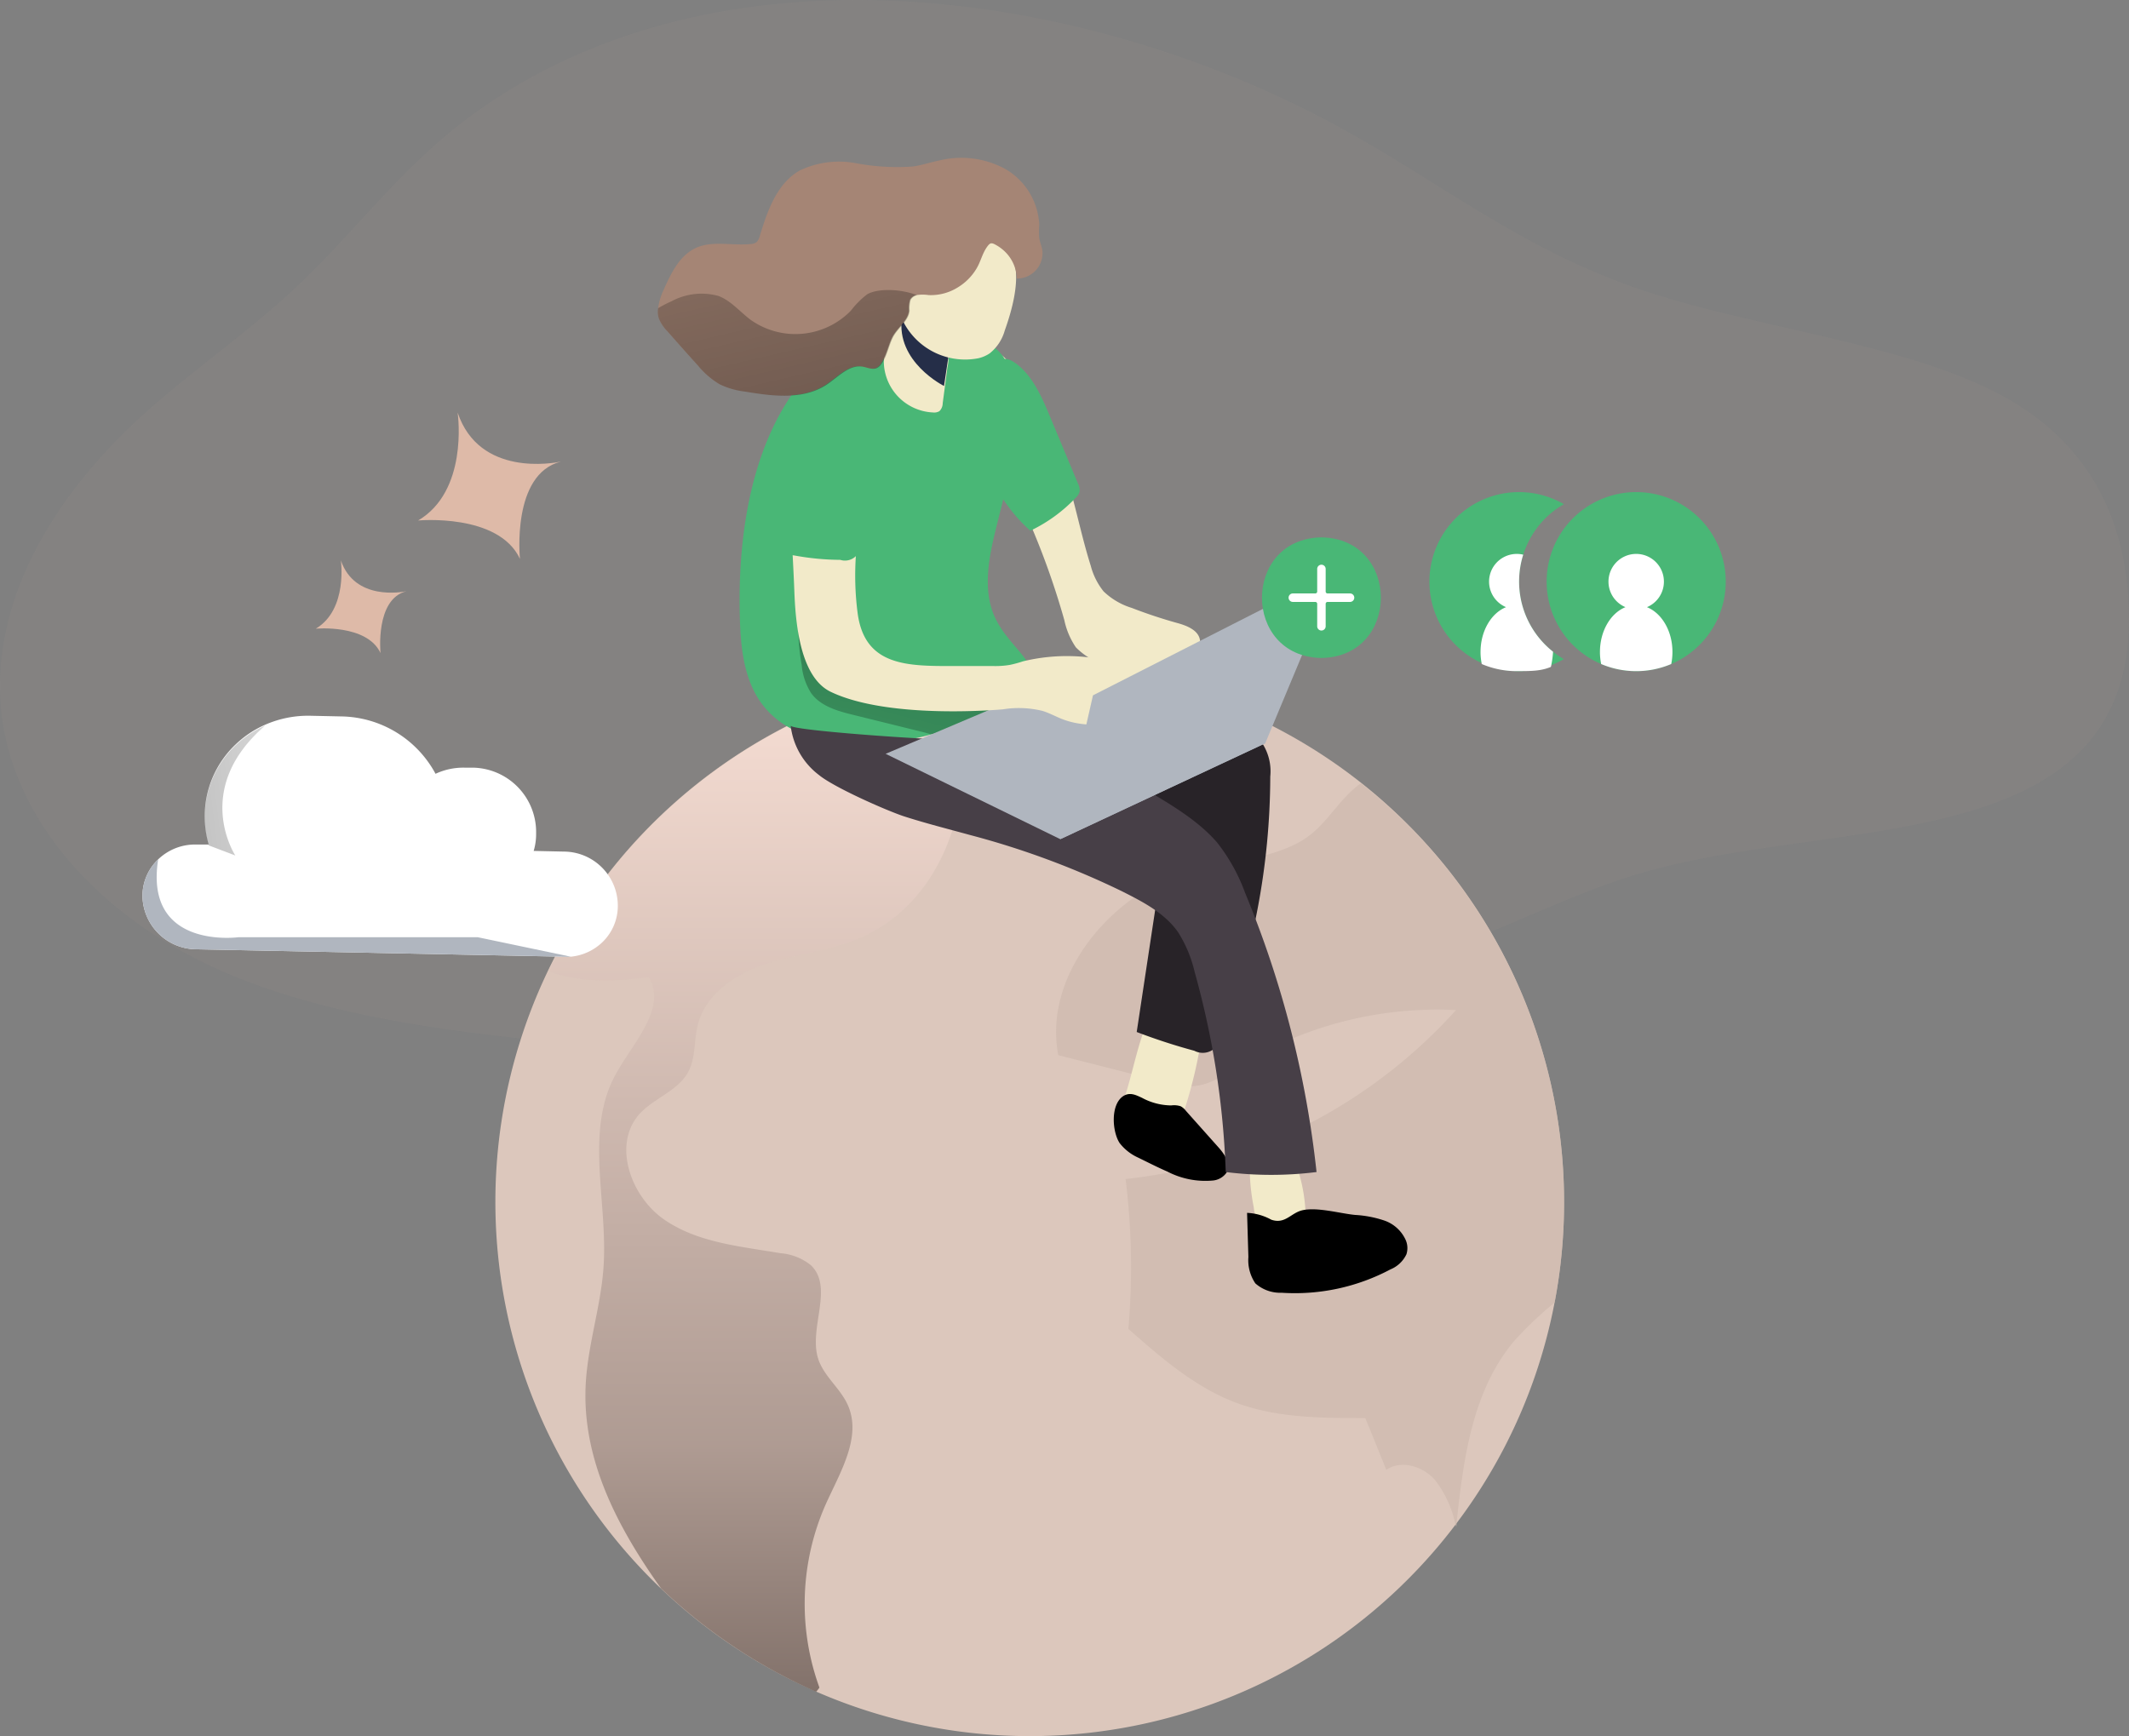 <svg xmlns="http://www.w3.org/2000/svg" xmlns:xlink="http://www.w3.org/1999/xlink" width="472" height="385" viewBox="0 0 472 385">
  <rect x="0" y="0" width="472" height="385" fill="#808080" stroke="none"/>
  <defs>
    <linearGradient id="linear-gradient" x1="-2.748" y1="1.259" x2="3.502" y2="-0.097" gradientUnits="objectBoundingBox">
      <stop offset="0.01"/>
      <stop offset="0.13" stop-opacity="0.69"/>
      <stop offset="0.25" stop-opacity="0.322"/>
      <stop offset="1" stop-opacity="0"/>
    </linearGradient>
    <linearGradient id="linear-gradient-2" x1="0.5" y1="0.03" x2="0.5" y2="1" gradientUnits="objectBoundingBox">
      <stop offset="0" stop-color="#ffe6dc"/>
      <stop offset="0.753" stop-color="#9b8981"/>
      <stop offset="1" stop-color="#5d4f49"/>
      <stop offset="1" stop-color="#584a44"/>
    </linearGradient>
    <linearGradient id="linear-gradient-3" x1="-2.746" y1="1.258" x2="3.506" y2="-0.097" xlink:href="#linear-gradient"/>
    <linearGradient id="linear-gradient-4" x1="65.003" y1="0.214" x2="66.583" y2="1.247" xlink:href="#linear-gradient"/>
    <linearGradient id="linear-gradient-5" x1="44.659" y1="1.65" x2="45.314" y2="-1.164" xlink:href="#linear-gradient"/>
    <linearGradient id="linear-gradient-6" x1="1.107" y1="-1.085" x2="-0.786" y2="3.452" xlink:href="#linear-gradient"/>
    <linearGradient id="linear-gradient-7" x1="1.43" y1="1.994" x2="-0.71" y2="-2.009" xlink:href="#linear-gradient"/>
  </defs>
  <g id="InvitePeople_1920" transform="translate(0.007 -16.004)">
    <path id="Path_1717" data-name="Path 1717" d="M126.574,29.15C110.432,40.893,100.38,55.493,86.468,68.32,76.175,77.9,63.618,86.486,53.154,96.03,32.295,115.037,19.7,138.209,22,161.36s20.585,46.008,51.068,58.683c18.715,7.791,40.861,11.489,62.887,13.891,74.157,8.105,153.976,1.864,217.343-23.982,10.876-4.438,21.288-9.443,33.09-12.807,30.311-8.653,69.629-6.646,91.6-22.533,13.226-9.564,16.142-23.242,15.7-36-.532-15.319-5.609-31.409-21.408-42.9C451.7,80.65,414.215,77.59,386.391,68.32c-27.121-8.987-45.133-24.093-68.428-36.718C261.921,1.217,181.3-10.658,126.574,29.15Z" transform="translate(-21.74 12.22)" fill="rgba(189,163,150,0.4)" opacity="0.19"/>
    <path id="Path_1720" data-name="Path 1720" d="M190.661,157.411l-5.93-2.251a22.737,22.737,0,0,1-.871-6.193,22,22,0,0,1,6.867-16,22.753,22.753,0,0,1,6.571-4.386C180.887,142.642,190.661,157.411,190.661,157.411Z" transform="translate(82.474 77.116)" fill="url(#linear-gradient)"/>
    <path id="Path_1721" data-name="Path 1721" d="M320.828,212.946a118,118,0,0,1-23.84,71.268h0l-.251.348a118.465,118.465,0,1,1,24.091-71.616Z" transform="translate(25.921 69.574)" fill="#dcc7bc"/>
    <path id="Path_1722" data-name="Path 1722" d="M158.593,154c-6.505,2.683-13.686,3.32-20.365,5.521s-13.377,6.64-15.1,13.512c-.888,3.455-.425,7.3-2.123,10.424-2.259,4.208-7.548,5.791-10.752,9.266-6.1,6.718-2.085,18.242,5.366,23.434s16.968,5.984,25.886,7.509a12.258,12.258,0,0,1,6.679,2.645c5.193,4.961-.56,13.937,1.641,20.77,1.235,3.861,4.884,6.505,6.544,10.212,3.185,7.065-1.641,14.864-4.826,21.929a54.474,54.474,0,0,0-1.448,40.769,7.963,7.963,0,0,1-.733.907A119.317,119.317,0,0,1,114.987,298C105.2,284.277,97.459,269.317,98.27,252.87c.444-8.918,3.417-17.527,3.976-26.407.927-14.42-4.285-30.075,2.78-42.661,3.861-6.969,11.389-14.613,7.181-21.369-7.432,1.081-15.443,1.255-22.257-1.332a118.523,118.523,0,0,1,89.143-65.9C186.429,116.164,180.6,144.733,158.593,154Z" transform="translate(31.568 70.246)" opacity="0.7" fill="url(#linear-gradient-2)"/>
    <path id="Path_1723" data-name="Path 1723" d="M260.911,200.572a118.242,118.242,0,0,1-2.1,22.334,80.346,80.346,0,0,0-8.822,8.358c-9.362,10.964-11.389,26.175-12.914,40.537h0a2.847,2.847,0,0,1-.1.907.781.781,0,0,0-.154-.56,23.842,23.842,0,0,0-4.691-10.1c-2.664-2.876-7.393-4.3-10.636-2.046q-2.316-5.791-4.652-11.486c-9.652,0-19.612,0-28.685-3.417s-16.582-9.961-23.84-16.35a159.469,159.469,0,0,0-.618-33.24,115.357,115.357,0,0,0,73.256-37.468A83.7,83.7,0,0,0,188.7,170.5c-3.089,1.93-6.216,4.092-9.825,4.4a21.234,21.234,0,0,1-6.756-.927l-23.338-5.926c-2.915-15.018,7.49-30.094,20.867-37.526,10.038-5.559,22.218-4.478,31.851-9.343,6.6-3.32,8.532-9.131,14.3-13.4h.116a118.253,118.253,0,0,1,45,92.792Z" transform="translate(85.839 81.949)" fill="#cdbaaf" opacity="0.7"/>
    <path id="Path_1745" data-name="Path 1745" d="M146.345,151.886A11.171,11.171,0,0,1,142.862,160a11.7,11.7,0,0,1-6.949,3.154,14.29,14.29,0,0,1-1.462,0l-81.6-1.643A12.025,12.025,0,0,1,40.96,149.685a11.171,11.171,0,0,1,3.483-8.115,11.779,11.779,0,0,1,8.411-3.286H55.63a22.244,22.244,0,0,1-.871-6.21,21.981,21.981,0,0,1,6.867-16A22.473,22.473,0,0,1,68.2,111.7a23.689,23.689,0,0,1,9.988-1.971l6.933.148A24.133,24.133,0,0,1,105.932,122.6a14.555,14.555,0,0,1,6.407-1.364h1.791a14.276,14.276,0,0,1,14.1,14.029v.674a12.863,12.863,0,0,1-.542,3.762l6.752.148A12.025,12.025,0,0,1,146.345,151.886Z" transform="translate(-9.381 64.997)" fill="#fff"/>
    <path id="Path_1746" data-name="Path 1746" d="M135.913,150.7a14.282,14.282,0,0,1-1.462,0l-81.6-1.643A12.025,12.025,0,0,1,40.96,137.225a11.171,11.171,0,0,1,3.483-8.115c-3.2,20.141,17.824,17.266,17.824,17.266H115.28Z" transform="translate(-9.381 77.456)" fill="#b0b6bf"/>
    <path id="Path_1747" data-name="Path 1747" d="M56.145,139.871l-5.914-2.251a22.243,22.243,0,0,1-.871-6.21,21.98,21.98,0,0,1,6.867-16,22.473,22.473,0,0,1,6.571-4.37C46.419,125.1,56.145,139.871,56.145,139.871Z" transform="translate(-3.982 65.841)" fill="url(#linear-gradient-3)"/>
    <path id="Path_1724" data-name="Path 1724" d="M164.691,153.344c-.749,2.457-1.457,5.33,0,7.391a6.246,6.246,0,0,0,2.727,1.936,7.474,7.474,0,0,0,7.766-.812,10.077,10.077,0,0,0,2.353-4.414A102.66,102.66,0,0,0,181.7,139.1a3.311,3.311,0,0,0,0-1.749,2.977,2.977,0,0,0-1.478-1.332c-3.31-1.77-8.494-3.185-10.41.729C167.46,141.789,166.356,148.015,164.691,153.344Z" transform="translate(84.962 104.94)" fill="#f2eac9"/>
    <path id="Path_1726" data-name="Path 1726" d="M189.831,163.69a3.082,3.082,0,0,1-.146,1.374,2.727,2.727,0,0,1-1.041,1.02,8.91,8.91,0,0,1-4.622,1.561,5.372,5.372,0,0,1-4.351-1.957,8.954,8.954,0,0,1-1.353-4.018,46.751,46.751,0,0,1-.9-9.327,1.291,1.291,0,0,1,1.228-1.541c2.582-.541,7.724-1.895,9.036,1.27A36.763,36.763,0,0,1,189.831,163.69Z" transform="translate(99.629 122.035)" fill="#f2eac9"/>
    <path id="Path_1728" data-name="Path 1728" d="M175.687,146.1a4.665,4.665,0,0,1,2.082.187,3.664,3.664,0,0,1,1.166,1.02l7.183,8.057c1.395,1.561,2.852,3.706,1.874,5.559a4.164,4.164,0,0,1-3.081,1.832,18.259,18.259,0,0,1-10.077-1.978c-2.207-.958-4.393-2.082-6.537-3.123a10.785,10.785,0,0,1-4.06-3.206c-1.645-2.5-2.082-8.494.791-10.41,1.478-.937,2.769-.271,4.164.375A13.844,13.844,0,0,0,175.687,146.1Z" transform="translate(83.98 115.034)" fill="url(#linear-gradient-4)"/>
    <path id="Path_1729" data-name="Path 1729" d="M201.052,157.1a24.568,24.568,0,0,1,6.517,1.249,8.1,8.1,0,0,1,4.747,4.351,4.5,4.5,0,0,1,.146,3.123,6.725,6.725,0,0,1-3.539,3.352,45.137,45.137,0,0,1-24.109,5.184,8.328,8.328,0,0,1-5.85-2.082,9.161,9.161,0,0,1-1.541-5.85l-.291-9.785a12.18,12.18,0,0,1,5.371,1.52c3.081,1.041,4.289-1.457,6.829-2.082C192.641,155.3,197.679,156.762,201.052,157.1Z" transform="translate(99.338 128.317)" fill="url(#linear-gradient-5)"/>
    <path id="Path_1731" data-name="Path 1731" d="M203.192,110.818a11.847,11.847,0,0,1,5.642,2.852,11.409,11.409,0,0,1,2.082,7.828A158.793,158.793,0,0,1,199.9,179.211a3.977,3.977,0,0,1-5.809,3.1,131.19,131.19,0,0,1-12.783-4.164l5.663-37.476a5.2,5.2,0,0,0-.166-3.144,5.08,5.08,0,0,0-1.707-1.749,150.585,150.585,0,0,0-20.4-12.492c-5.684-2.873-12.2-6.246-13.741-12.325a6.767,6.767,0,0,1,1.124-6.142,10.015,10.015,0,0,1,3.123-2.082c3.768-1.853,8.515-4.164,12.846-3.789,3.477.354,4.809,2.353,7.7,3.831C183.788,106.779,194.469,108.278,203.192,110.818Z" transform="translate(70.695 66.706)" fill="#282328"/>
    <path id="Path_1732" data-name="Path 1732" d="M166.822,88.55c2.79,7.682,4.164,15.823,6.621,23.589a15.179,15.179,0,0,0,2.832,5.642,15.615,15.615,0,0,0,6.246,3.664q4.893,1.895,9.952,3.31c2.249.6,4.934,1.645,5.184,3.935a4.164,4.164,0,0,1-.458,2.207,10.41,10.41,0,0,1-8.661,5.309,28.024,28.024,0,0,1-10.41-1.707,15.635,15.635,0,0,1-7.995-4.31,16.925,16.925,0,0,1-2.561-6.038,171.789,171.789,0,0,0-14.137-34.936,39.558,39.558,0,0,1-4.164-9.369c-1.374-5.746-1.395-19.362,4.539-14.366C158.6,69.521,164.72,82.846,166.822,88.55Z" transform="translate(68.382 29.366)" fill="#f2eac9"/>
    <path id="Path_1733" data-name="Path 1733" d="M171.622,151.381a84.622,84.622,0,0,0,10.223-4.768c12.492-6.912,2.269-10.306-1.895-18.613-2.977-5.892-1.77-12.95-.229-19.342,2.727-11.243,6.371-22.9,3.748-34.124a13.115,13.115,0,0,0-2.082-5.08,14.344,14.344,0,0,0-2.623-2.519,28.315,28.315,0,0,0-8.953-5.226c-6.246-2.082-13.325-.562-19.258,2.415C127.234,75.826,122.258,105.369,123.2,129c.25,6.558,1.27,13.491,5.5,18.509s10.2,6.933,16.323,7.683a55.61,55.61,0,0,0,26.608-3.81Z" transform="translate(40.867 25.414)" fill="#49b776"/>
    <path id="Path_1734" data-name="Path 1734" d="M130.08,104.676a14.013,14.013,0,0,0,2.082,6.246c2.082,2.936,5.913,4.018,9.431,4.872l15.844,3.914a20.819,20.819,0,0,0,5.954.9c4.331-.208,8.057-2.977,11.493-5.642a8.807,8.807,0,0,0,2.249-2.228c-8.744-.833-17.468-1.707-26.17-2.977-5.122-.75-10.535-1.791-14.3-5.309a17.946,17.946,0,0,1-4.33-6.85c-.625-1.6-.916-5.684-2.727-6.038a46.887,46.887,0,0,0,.479,13.116Z" transform="translate(47.639 58.753)" fill="url(#linear-gradient-6)"/>
    <path id="Path_1735" data-name="Path 1735" d="M151.507,85a2.478,2.478,0,0,1-.729,1.749,2.248,2.248,0,0,1-1.437.291,11.43,11.43,0,0,1-10.7-13.512,57.578,57.578,0,0,1,1.832-5.83c1.1-3.914.916-8.328,3.394-11.555a129.434,129.434,0,0,0,7.329,14.282,7.745,7.745,0,0,1,1.374,6.517Z" transform="translate(57.484 20.429)" fill="#f2eac9"/>
    <path id="Path_1736" data-name="Path 1736" d="M150.709,71.276l-.937,6.246s-10.722-5.309-9.327-15.157S150.709,71.276,150.709,71.276Z" transform="translate(59.51 24.072)" fill="#252e48"/>
    <path id="Path_1737" data-name="Path 1737" d="M164.2,77.138a9.889,9.889,0,0,1-3.331,5.08,7.5,7.5,0,0,1-2.54,1.1,15.386,15.386,0,0,1-16.385-7.641,22.506,22.506,0,0,1-.874-18.738,13.137,13.137,0,0,1,6.246-7.724,10.722,10.722,0,0,1,10.077,1.187,24.545,24.545,0,0,1,8.765,11.076C167.676,66.041,165.761,72.787,164.2,77.138Z" transform="translate(58.555 12.132)" fill="#f2eac9"/>
    <path id="Path_1738" data-name="Path 1738" d="M223.073,130.765a40.578,40.578,0,0,1,6.246,11.264,224.142,224.142,0,0,1,15.8,61.814,81.423,81.423,0,0,1-20.133,0A188.546,188.546,0,0,0,218.1,159.5a28.647,28.647,0,0,0-3.643-8.786c-2.977-4.31-7.87-6.808-12.492-9.14a184.218,184.218,0,0,0-33.749-12.492c-4.913-1.353-9.869-2.6-14.7-4.164-4.06-1.374-15.448-6.412-18.738-9.14a16.052,16.052,0,0,1-6.246-10.93c0,1.083,31.729,3.248,34,3,7.641-.812,16.656-5.184,24.193-2.082,5.892,2.415,11.284,7.453,16.656,10.93C209.894,120.772,217.847,124.727,223.073,130.765Z" transform="translate(46.753 72.065)" fill="#473f47"/>
    <path id="Path_1739" data-name="Path 1739" d="M155.625,132.493,116.9,113.568,162.308,94.31l38.746,16.927Z" transform="translate(79.434 69.598)" fill="#b0b6bf"/>
    <path id="Path_1740" data-name="Path 1740" d="M129.322,78.846a15.757,15.757,0,0,1-.271,2.082c-1.145,10.66-.1,21.111.291,31.709.25,6.558,1.1,19.05,8.078,22.4,13.033,6.246,38.183,3.873,38.183,3.873a22.152,22.152,0,0,1,8.765.354c1.561.479,3,1.291,4.518,1.874,5.5,2.082,11.638,1.041,17.426,0a7.454,7.454,0,0,0,2.832-.937,5.143,5.143,0,0,0,.479-7.2,13.22,13.22,0,0,0-7-3.852,41.39,41.39,0,0,0-22.61-.874,25.243,25.243,0,0,1-2.915.791,19.631,19.631,0,0,1-3.5.25h-8.869c-10.2,0-19.82.125-21.361-11.8a64.8,64.8,0,0,1-.333-13.325c.6-8.016,2.707-15.969,2.269-23.984a15.907,15.907,0,0,0-1.853-7.287,7.412,7.412,0,0,0-6.121-3.872,7.641,7.641,0,0,0-6.246,4.164A16.657,16.657,0,0,0,129.322,78.846Z" transform="translate(46.754 34.386)" fill="#f2eac9"/>
    <path id="Path_1741" data-name="Path 1741" d="M196.877,84.1l-54.131,27.545-7.245,31.9,45.429-21.257Z" transform="translate(99.559 58.552)" fill="#b0b6bf"/>
    <path id="Path_1742" data-name="Path 1742" d="M193.97,70.638a8.7,8.7,0,0,0-2.082-5.392,9.2,9.2,0,0,0-2.29-1.915c-1.208-.708-1.5-.77-2.29.375-1.02,1.478-1.353,3.206-2.29,4.747a12.137,12.137,0,0,1-4.164,4.164,11.284,11.284,0,0,1-6.413,1.686,9.056,9.056,0,0,0-2.707,0,2.082,2.082,0,0,0-1.437,1.041,6.954,6.954,0,0,0-.229,2.394c-.187,2.082-2.249,3.56-3.394,5.372s-1.478,4.5-2.852,6.433a2.687,2.687,0,0,1-1.02.916c-.979.416-2.082-.125-3.1-.312-3.019-.52-5.455,2.29-8.036,4-5.184,3.414-11.971,2.54-18.092,1.52a18.01,18.01,0,0,1-5.413-1.541,18.238,18.238,0,0,1-4.851-4.164c-2.269-2.5-4.518-5.038-6.746-7.578a8.766,8.766,0,0,1-1.936-2.852,5.122,5.122,0,0,1-.187-2.311,13.969,13.969,0,0,1,1.27-4.164c1.624-3.643,3.519-7.6,7.183-9.244s7.995-.416,12.034-.833a2.394,2.394,0,0,0,1.374-.437,3,3,0,0,0,.666-1.27c1.686-5.6,3.789-11.68,8.828-14.574a20.216,20.216,0,0,1,12.492-1.645,49.323,49.323,0,0,0,12.721.729c2.082-.333,4.164-1.02,6.246-1.437a20.383,20.383,0,0,1,14.324,2.082,15.115,15.115,0,0,1,7.37,12.3,17.23,17.23,0,0,0,0,2.936c.146.916.541,1.811.687,2.727a5.642,5.642,0,0,1-5.663,6.246Z" transform="translate(31.448 7.139)" fill="#a58575"/>
    <path id="Path_1743" data-name="Path 1743" d="M128.281,85.933a91.8,91.8,0,0,0-.208,17.739,2.541,2.541,0,0,0,.375,1.457,2.582,2.582,0,0,0,1.707.833,58.024,58.024,0,0,0,10.222.979,3.435,3.435,0,0,0,4.456-2.852c1.874-7.828,3.727-15.656,5.142-23.589.562-3.185.958-6.766-.958-9.348-2.769-3.748-10.243-4.164-13.845-1.437C130.821,73.066,128.968,80.895,128.281,85.933Z" transform="translate(45.9 33.212)" fill="#49b776"/>
    <path id="Path_1744" data-name="Path 1744" d="M163.806,78.834,169.7,92.95a3.04,3.04,0,0,1,.333,1.79,2.832,2.832,0,0,1-.833,1.312,33.958,33.958,0,0,1-10.077,7.329,35.185,35.185,0,0,1-8.328-11.118c-1.957-5.018-1.52-10.6-.937-15.948.354-3.394.229-14.3,6-10.077C159.871,69.132,161.994,74.483,163.806,78.834Z" transform="translate(69.294 30.317)" fill="#49b776"/>
    <path id="Path_1751" data-name="Path 1751" d="M171.881,59.1a2.082,2.082,0,0,0-1.437,1.041,6.955,6.955,0,0,0-.229,2.394c-.187,2.082-2.249,3.56-3.394,5.372s-1.478,4.5-2.852,6.433a2.685,2.685,0,0,1-1.02.916c-.979.416-2.082-.125-3.1-.312-3.019-.52-5.455,2.29-8.036,4-5.184,3.414-11.971,2.54-18.092,1.52a18.01,18.01,0,0,1-5.559-1.582,18.239,18.239,0,0,1-4.851-4.164c-2.269-2.5-4.518-5.038-6.746-7.578a8.766,8.766,0,0,1-1.936-2.852,5.122,5.122,0,0,1-.187-2.311,25.835,25.835,0,0,1,3.019-1.562,14.012,14.012,0,0,1,10.41-1.145c2.79,1.083,4.768,3.56,7.162,5.33a17.176,17.176,0,0,0,22.152-2.082,19.092,19.092,0,0,1,3.664-3.664C163.324,57.5,168.362,57.709,171.881,59.1Z" transform="translate(31.448 22.378)" fill="url(#linear-gradient-7)"/>
    <path id="Path_1851" data-name="Path 1851" d="M876.7,464.3c17.579.3,17.576,26.449,0,26.747C859.125,490.749,859.128,464.6,876.7,464.3Z" transform="translate(-583.749 -329.133)" fill="#49b776"/>
    <path id="Path_1852" data-name="Path 1852" d="M884.414,492.914a.941.941,0,0,1-.94-.94v-4.984a.42.42,0,0,0-.419-.419h-4.983a.94.94,0,1,1,0-1.88h4.983a.419.419,0,0,0,.419-.419V479.29a.94.94,0,1,1,1.879,0v4.983a.42.42,0,0,0,.419.419h4.983a.94.94,0,1,1,0,1.88h-4.983a.419.419,0,0,0-.419.419v4.983A.941.941,0,0,1,884.414,492.914Z" transform="translate(-591.458 -337.089)" fill="#fff"/>
    <path id="Path_1829" data-name="Path 1829" d="M309.266,570.221a19.433,19.433,0,0,0,2.4,1.64,19.749,19.749,0,0,1-9.927,2.676h-.255a19.854,19.854,0,1,1,10.182-37.03,19.815,19.815,0,0,0-2.4,32.715Z" transform="translate(35.038 -409.702)" fill="#49b776"/>
    <path id="Path_1830" data-name="Path 1830" d="M387.933,554.684a19.853,19.853,0,1,1-19.853-19.853,19.853,19.853,0,0,1,19.853,19.853Z" transform="translate(-5.342 -409.702)" fill="#49b776"/>
    <path id="Path_1831" data-name="Path 1831" d="M394.476,591.578a13.3,13.3,0,0,1-.27,2.675,19.893,19.893,0,0,1-15.533,0,13.314,13.314,0,0,1-.269-2.675c0-4.67,2.378-8.617,5.654-9.936a6.145,6.145,0,1,1,4.765,0C392.1,582.961,394.476,586.908,394.476,591.578Z" transform="translate(-23.702 -430.998)" fill="#fff"/>
    <path id="Path_1832" data-name="Path 1832" d="M326.878,591.519v.062a20.256,20.256,0,0,1-.473,3.309c-2.311.983-4.647.912-7.308.945h-.255a19.763,19.763,0,0,1-7.766-1.579,2,2,0,0,1-.042-.245,12.737,12.737,0,0,1-.227-2.43c0-4.67,2.378-8.617,5.654-9.936a6.144,6.144,0,0,1,2.382-11.808,5.9,5.9,0,0,1,1.428.17,19.831,19.831,0,0,0,6.608,21.512Z" transform="translate(17.423 -431.001)" fill="#fff"/>
    <path id="Path_1853" data-name="Path 1853" d="M233.974,66.588C229.227,56.407,211.4,58.08,211.4,58.08c11-6.488,8.891-22.967,8.757-23.94h0c4.81,14.366,21.416,11.194,22.9,10.882C232.035,47.742,233.974,66.588,233.974,66.588Z" transform="translate(-118.708 73.345)" fill="#debaa8"/>
    <path id="Path_1854" data-name="Path 1854" d="M186.555,111.262c-3.016-6.471-14.355-5.406-14.355-5.406h0c7.177-4.266,5.551-15.246,5.551-15.246v.064c3.079,9.082,13.614,7.067,14.551,6.871C185.322,99.281,186.555,111.262,186.555,111.262Z" transform="translate(-102.199 49.561)" fill="#debaa8"/>
  </g>
</svg>
